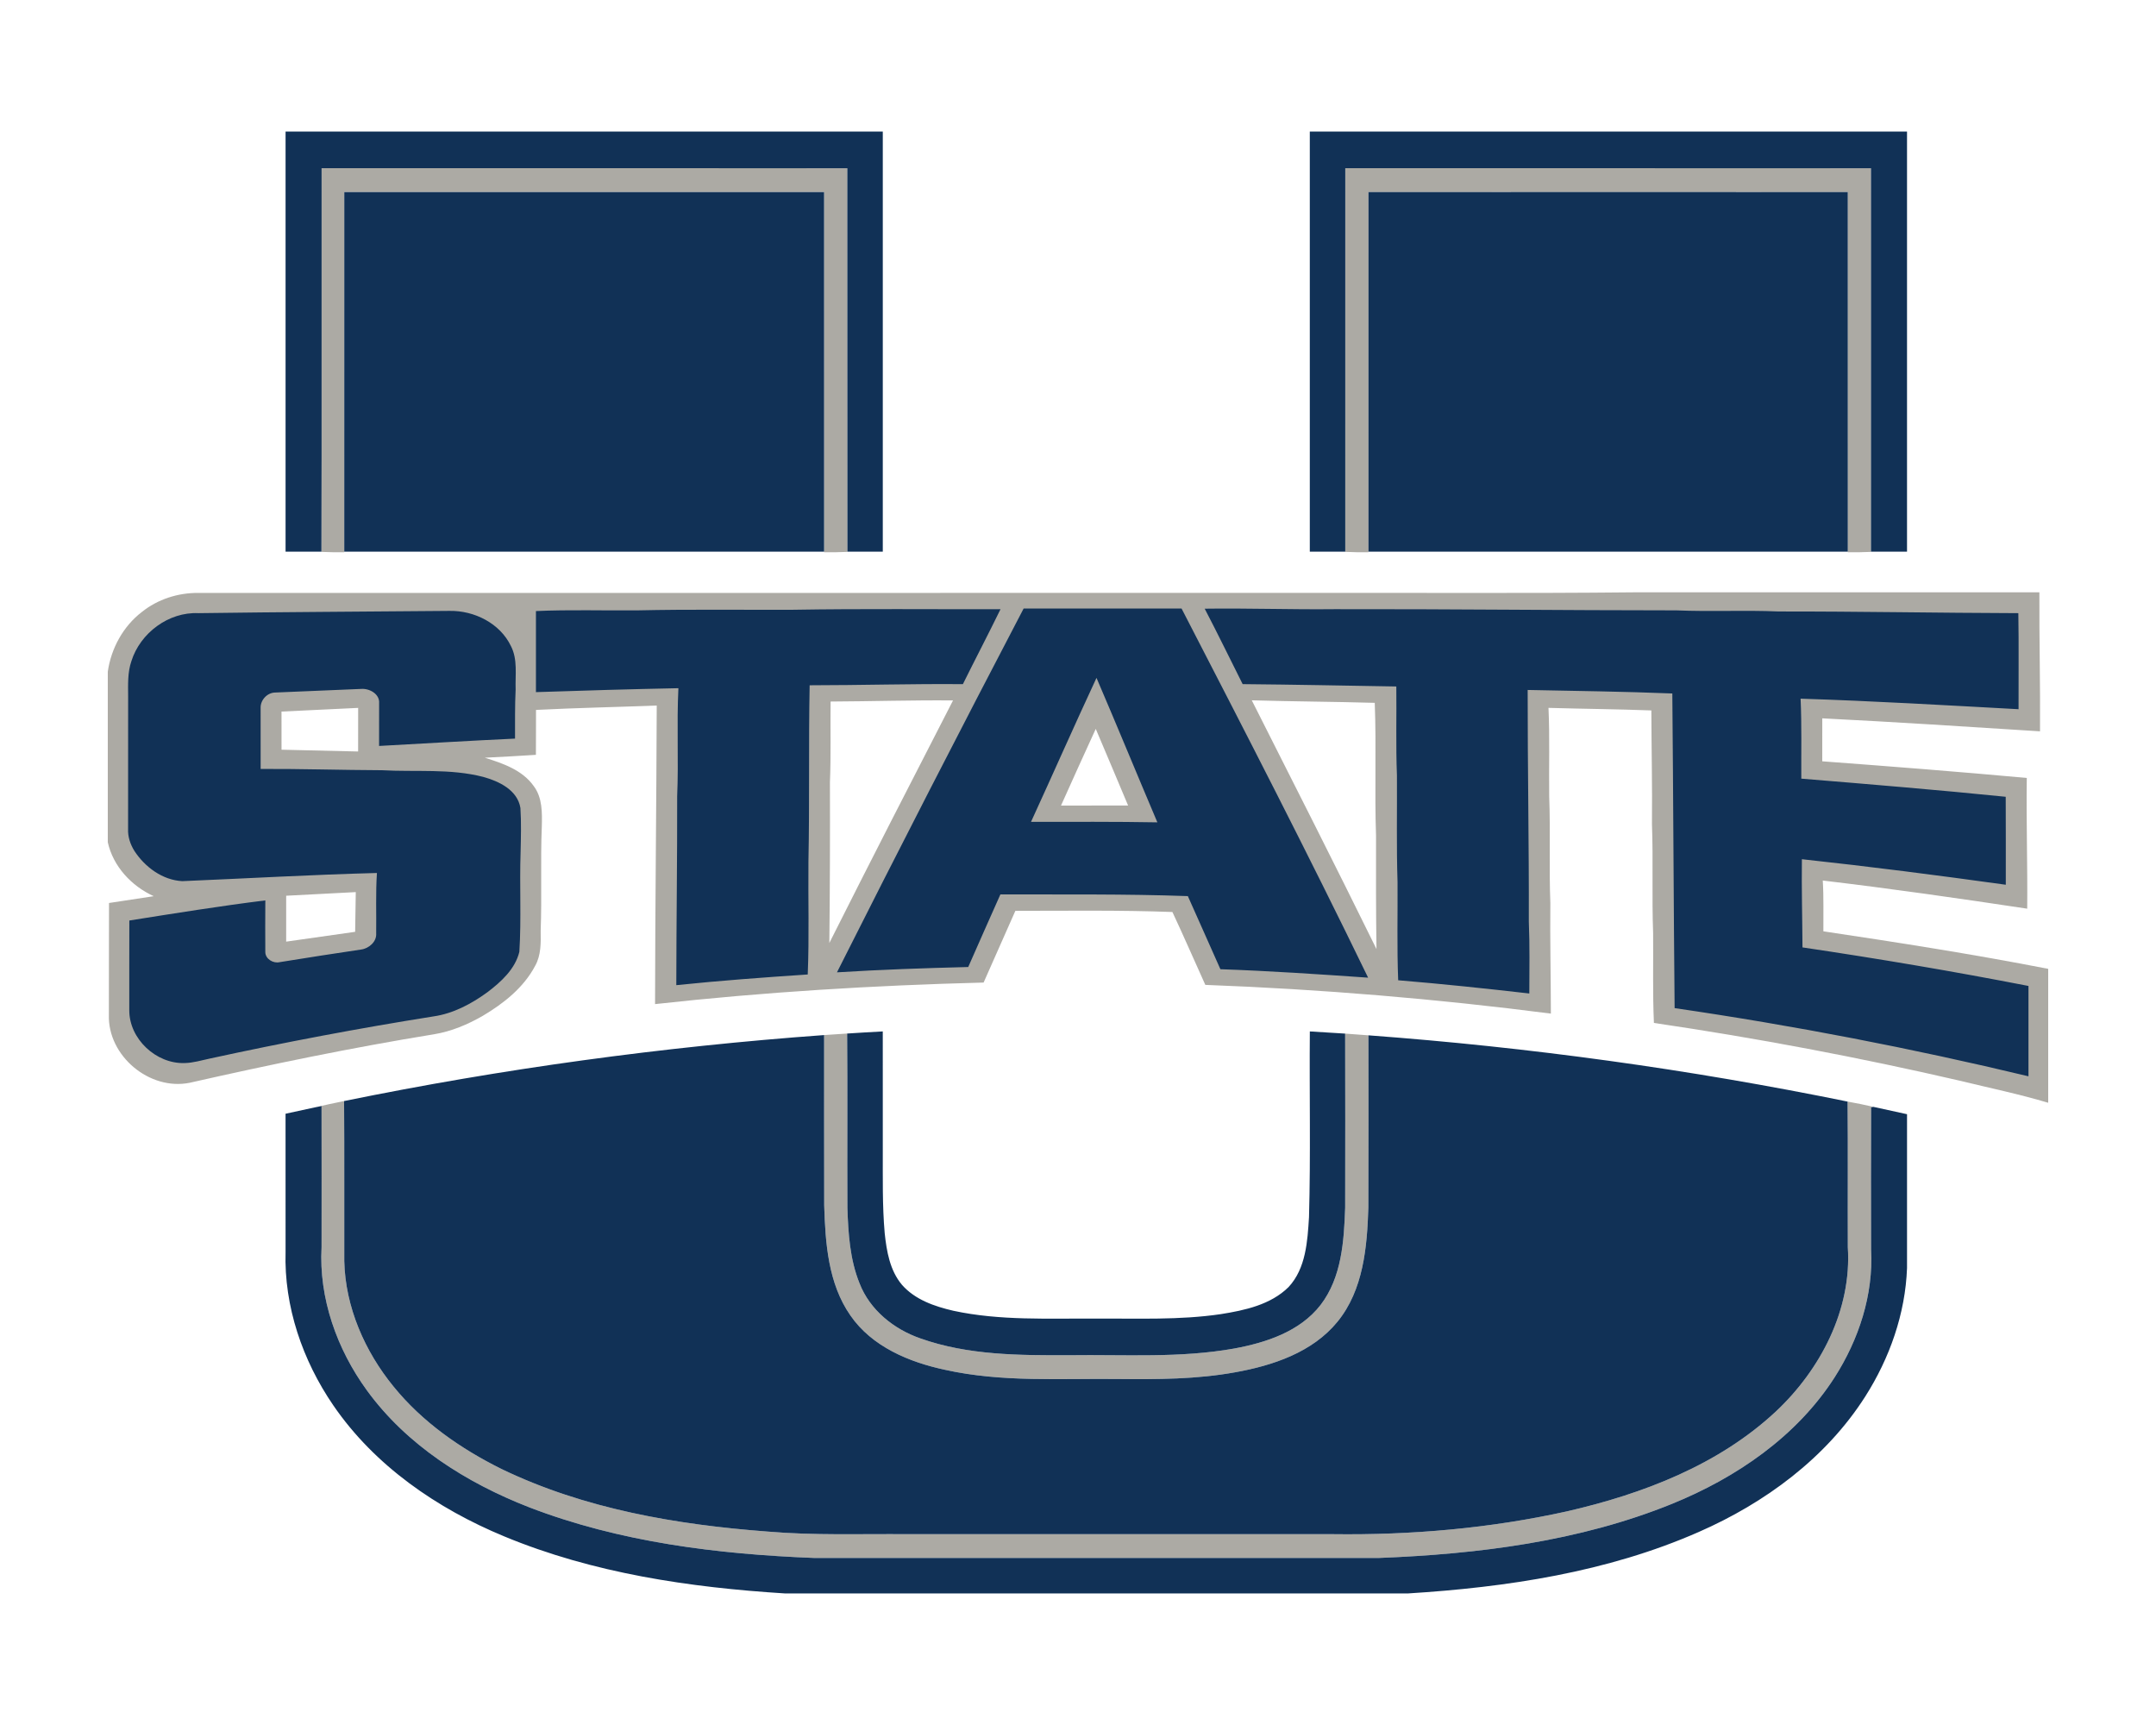 <?xml version="1.0" encoding="UTF-8"?>
<!DOCTYPE svg PUBLIC "-//W3C//DTD SVG 1.1//EN" "http://www.w3.org/Graphics/SVG/1.1/DTD/svg11.dtd">
<!-- Creator: CorelDRAW -->
<svg xmlns="http://www.w3.org/2000/svg" xml:space="preserve" width="2000px" height="1600px" version="1.1" style="shape-rendering:geometricPrecision; text-rendering:geometricPrecision; image-rendering:optimizeQuality; fill-rule:evenodd; clip-rule:evenodd"
viewBox="0 0 2000 1600"
 xmlns:xlink="http://www.w3.org/1999/xlink">
 <defs>
  <style type="text/css">
   <![CDATA[
    .fil1 {fill:#113156;fill-rule:nonzero}
    .fil0 {fill:#ACAAA4;fill-rule:nonzero}
   ]]>
  </style>
 </defs>
 <g id="Capa_x0020_1">
  <g id="Utah_x0020_State_x0020_Aggies.cdr">
   <path class="fil0" d="M131.58 567.64c14.7,-11.84 33.58,-17.85 52.41,-17.68 338.46,-0.06 676.95,-0.02 1015.41,-0.02 105.65,-0.26 211.3,0.56 316.93,-0.54 125.16,-0.02 250.32,-0.02 375.5,0 -0.22,42.99 0.91,85.95 0.58,128.93 -67.32,-4.31 -134.62,-8.64 -201.99,-12.05 -0.08,13.28 -0.08,26.56 -0.02,39.86 63.27,4.72 126.54,9.64 189.73,15.44 -0.56,40.44 0.77,80.84 0.4,121.25 -63.09,-9.52 -126.28,-18.6 -189.65,-26.1 0.97,15.67 0.43,31.39 0.56,47.1 69.71,10.41 139.36,21.32 208.56,34.81l0 124.22c-26.69,-8 -54.06,-13.63 -81.14,-20.27 -94.07,-21.79 -189.05,-39.7 -284.62,-53.78 -1.24,-27.72 -0.49,-55.47 -0.73,-83.19 -1.27,-33.71 0.17,-67.47 -1.08,-101.19 0.37,-35.16 -0.47,-70.32 -0.56,-105.48 -31.79,-1.2 -63.63,-1.44 -95.43,-2.37 1.27,27.36 0.32,54.74 0.67,82.11 1.23,32.99 -0.22,66.03 1.06,99.01 -0.37,34.17 0.45,68.3 0.49,102.46 -106.36,-13.71 -213.37,-22.63 -320.55,-26.64 -10.2,-22.51 -20.03,-45.21 -30.53,-67.6 -48.52,-1.81 -97.11,-1.1 -145.68,-1.08 -9.83,22.18 -19.61,44.36 -29.46,66.52 -101.82,2.61 -203.54,8.78 -304.78,19.99 0.11,-92.31 1.28,-184.62 1.56,-276.94 -37.34,1.46 -74.7,2.17 -111.99,4.07 -0.09,13.88 0.04,27.79 -0.09,41.67 -15.78,1.1 -31.6,1.81 -47.4,2.67 16.73,5.24 34.85,11.38 45.42,26.37 8.04,10.69 7.78,24.66 7.46,37.38 -1.34,32.31 0.15,64.67 -1.06,96.98 0.17,10.93 0.43,22.46 -5.13,32.32 -10.61,20.15 -29.17,34.85 -48.44,46.28 -14.07,8.12 -29.34,14.59 -45.46,17.2 -76.01,12.37 -151.46,27.96 -226.54,44.97 -37.3,7.56 -76.21,-24.99 -74.98,-63.08 0.17,-34.55 -0.08,-69.11 0.13,-103.67 13.82,-2.17 27.66,-4.16 41.48,-6.31 -20.59,-9.38 -37.62,-27.55 -42.62,-49.99l0 -158.27c3.08,-21.56 14.23,-42.04 31.58,-55.36zm166.76 -411.63c162.57,-0.02 325.1,-0.04 487.66,0.02 0.11,118.61 -0.06,237.24 0.09,355.86 -7.2,0.33 -14.4,0.41 -21.6,0.35 0,-111.39 0.02,-222.75 -0.02,-334.13 -148.38,-0.05 -296.73,-0.05 -445.11,0 -0.04,111.38 -0.02,222.74 -0.02,334.13 -7.05,0.04 -14.1,-0.02 -21.15,-0.35 0.33,-118.62 0.02,-237.25 0.15,-355.88zm949.61 0c162.54,-0.02 325.1,-0.04 487.66,0.02 0,118.63 0.06,237.24 -0.02,355.86 -7.16,0.33 -14.34,0.41 -21.47,0.35 -0.07,-111.39 -0.03,-222.75 -0.03,-334.11 -148.22,-0.05 -296.42,-0.11 -444.65,0.02 0.02,111.36 0.06,222.72 -0.02,334.09 -7.18,0.06 -14.34,-0.02 -21.49,-0.37 -0.03,-118.6 -0.05,-237.23 0.02,-355.86zm-483.46 804.05c7.11,-0.5 14.25,-0.97 21.36,-1.42 0.46,53.85 0,107.72 0.24,161.59 0.76,23.69 2.29,47.99 11.3,70.19 9.59,24.68 31.75,42.42 56.33,50.96 44.32,15.78 92.19,15.78 138.69,15.63 50.81,-0.69 102.09,2.8 152.41,-6.19 29.62,-5.45 61.05,-15.71 80.21,-40.42 19.6,-25.54 21.75,-59.24 22.81,-90.19 0.09,-53.83 0.15,-107.68 -0.02,-161.51 7.2,0.48 14.38,1 21.6,1.6 0.02,53.22 0.15,106.47 -0.07,159.69 -1.14,36.61 -4.55,76.49 -28.67,106 -23.21,28.41 -59.95,40.59 -94.89,46.86 -35.61,6.47 -71.91,6.6 -108,6.25 -53.79,-0.64 -108.3,3.21 -161.25,-8.58 -33.28,-7.11 -67.71,-21.45 -87.67,-50.4 -20.67,-29.66 -23.26,-67.21 -24.31,-102.2 -0.18,-52.62 0,-105.24 -0.07,-157.86zm-472.76 67.15c9.11,-2.13 18.28,-4.09 27.46,-5.95 0.37,49.47 0.02,98.95 0.17,148.42 0.99,42.68 18.99,83.73 45.79,116.5 26.75,32.91 62.32,57.64 100.11,76.37 76.85,37.08 162.32,51.67 246.76,58.03 43.09,3.69 86.38,2.09 129.56,2.42 131.49,0 262.99,0 394.49,0 73.08,0.97 146.46,-5.39 217.85,-21.24 69.93,-16.08 140.04,-42.81 193.3,-92.41 41.48,-38.85 70.67,-94.61 66.9,-152.54 -0.2,-45.01 0.21,-90.02 -0.22,-135.05 8,1.42 15.95,3.04 23.86,4.87l-2.04 0.5c-0.18,43.95 -0.13,87.9 -0.03,131.88 2.29,41.89 -11.42,83.47 -33.82,118.52 -35.14,54.82 -91.12,93.06 -150.68,117.27 -86.1,34.94 -179.63,46.63 -271.88,50.25 -174.74,0.06 -349.48,0.06 -524.2,0 -89.65,-3.49 -180.36,-14.64 -264.54,-47.12 -58.03,-22.62 -113.28,-57.43 -150.3,-108.44 -27.72,-38.11 -44.58,-85.3 -41.97,-132.74 0.04,-43.63 0.07,-87.24 -0.02,-130.85 -1.64,0.32 -4.92,0.99 -6.55,1.31zm477.61 -152.56c37.79,-75.21 76.25,-150.1 114.73,-224.97 -37.88,-0.36 -75.73,0.85 -113.59,1.02 -0.32,24.92 0.43,49.86 -0.6,74.78 0.15,49.73 0,99.46 -0.54,149.17zm391.86 -225.09c38.8,76.78 77.71,153.52 115.68,230.74 -0.54,-35.03 -0.46,-70.1 -0.41,-105.13 -1.45,-41.07 0.39,-82.2 -1.19,-123.26 -38.02,-1.1 -76.07,-1.23 -114.08,-2.35zm-144.73 26.51c-10.82,23.67 -21.64,47.34 -32.23,71.12 20.74,0 41.48,0.02 62.24,-0.03 -10.05,-23.66 -19.84,-47.46 -30.01,-71.09zm-751 154.76l0 42.57 63.98 -9.1 0.58 -36.84 -64.56 3.37zm-4.33 -170.82l0.02 35.37 71.05 1.66 0.04 -40.44 -71.11 3.41z"/>
   <path class="fil1" d="M949.56 564.45c48.85,0.06 97.67,0.04 146.52,0 58.66,113.62 117.25,227.3 173.04,342.37 -45.64,-3.17 -91.3,-6.26 -137.02,-7.83 -9.92,-22.68 -20.24,-45.16 -30.2,-67.82 -57.92,-2.07 -115.93,-1.42 -173.9,-1.55 -10.07,22.4 -19.9,44.88 -29.83,67.32 -40.6,1.02 -81.21,2.42 -121.76,4.94 56.85,-112.94 114.6,-225.4 173.15,-337.43zm-684.65 -442.41l554.01 0 0 389.64 -32.83 0c-0.15,-118.56 0.02,-237.11 -0.09,-355.65 -162.56,-0.06 -325.1,-0.04 -487.66,-0.02 -0.13,118.56 0.18,237.11 -0.15,355.67l-33.28 0 0 -389.64zm499.58 389.64l-445.15 0c0,-111.2 -0.02,-222.38 0.02,-333.57 148.38,-0.05 296.73,-0.05 445.11,0 0.04,111.19 0.02,222.37 0.02,333.57zm-499.6 521.35c8.94,-1.92 17.89,-3.9 26.84,-5.82 1.63,-0.32 4.91,-0.99 6.55,-1.31 0.09,43.61 0.06,87.22 0.02,130.85 -2.61,47.44 14.25,94.63 41.97,132.74 37.02,51.01 92.27,85.82 150.3,108.44 84.18,32.48 174.89,43.63 264.54,47.12 174.72,0.06 349.46,0.06 524.2,0 92.25,-3.62 185.78,-15.31 271.88,-50.25 59.56,-24.21 115.54,-62.45 150.68,-117.27 22.4,-35.05 36.11,-76.63 33.82,-118.52 -0.1,-43.98 -0.15,-87.93 0.03,-131.88l2.04 -0.5c10.42,2.28 20.87,4.5 31.28,6.83 0,47.56 0.02,95.11 0,142.67 -1.55,42.34 -16.12,83.62 -38.78,119.21 -36.39,57.12 -93.06,98.75 -154.5,125.65 -84.87,37.32 -177.82,51.22 -269.69,56.98l-577.79 0c-88.63,-5.57 -178.11,-18.69 -260.61,-52.95 -62.1,-25.69 -120.18,-65.53 -158.53,-121.58 -28.45,-41.54 -45.76,-91.7 -44.23,-142.36 0,-42.68 0,-85.37 -0.02,-128.05zm54.3 -11.77c146.89,-30.01 295.76,-50.36 445.3,-61.2 0.07,52.62 -0.11,105.24 0.07,157.86 1.05,34.99 3.64,72.54 24.31,102.2 19.96,28.95 54.39,43.29 87.67,50.4 52.95,11.8 107.46,7.94 161.25,8.58 36.09,0.35 72.39,0.22 108,-6.25 34.94,-6.27 71.68,-18.45 94.89,-46.86 24.12,-29.51 27.53,-69.39 28.67,-106 0.22,-53.22 0.09,-106.47 0.07,-159.69 149.26,11.06 297.83,31.51 444.48,61.46 0.43,45.03 0.02,90.04 0.22,135.05 3.77,57.93 -25.42,113.69 -66.9,152.54 -53.26,49.6 -123.37,76.33 -193.3,92.41 -71.39,15.85 -144.77,22.21 -217.85,21.24 -131.5,0 -263,0 -394.49,0 -43.18,-0.33 -86.47,1.27 -129.56,-2.42 -84.44,-6.36 -169.91,-20.95 -246.76,-58.03 -37.79,-18.73 -73.36,-43.46 -100.11,-76.38 -26.8,-32.76 -44.8,-73.81 -45.79,-116.49 -0.15,-49.47 0.2,-98.95 -0.17,-148.42zm466.66 -62.62c11.02,-0.65 22.01,-1.45 33.05,-1.96 0.07,36.54 0,73.05 0.02,109.59 0.07,25.85 -0.49,51.78 1.77,77.58 1.77,16.71 4.81,34.52 15.95,47.78 12.14,13.9 30.35,20.13 47.82,24.16 43.24,9.33 87.71,6.94 131.62,7.27 38.82,-0.31 77.86,1.55 116.41,-4.16 22.29,-3.54 46.3,-8.71 62.9,-25.16 16.06,-17.33 17.51,-42.47 18.91,-64.85 1.59,-57.38 0.3,-114.81 0.77,-172.21 10.91,0.66 21.82,1.35 32.75,2.02 0.17,53.83 0.11,107.68 0.02,161.51 -1.06,30.95 -3.21,64.65 -22.81,90.19 -19.16,24.71 -50.59,34.97 -80.21,40.42 -50.32,8.99 -101.6,5.5 -152.41,6.19 -46.5,0.15 -94.37,0.15 -138.7,-15.63 -24.57,-8.54 -46.73,-26.28 -56.32,-50.96 -9.01,-22.2 -10.54,-46.5 -11.3,-70.19 -0.24,-53.87 0.22,-107.74 -0.24,-161.59zm-601.74 -389.92c77.59,-1.08 155.17,-1.38 232.75,-2.1 22.98,-0.45 46.98,11.43 57.13,32.69 6.4,12.44 3.86,26.77 4.33,40.18 -0.73,15.2 -0.52,30.39 -0.56,45.59 -42.06,1.94 -84.07,4.53 -126.11,6.81 -0.02,-13.19 0.07,-26.38 0.03,-39.58 0.71,-8.64 -9.01,-13.92 -16.62,-13.32 -26.69,1.12 -53.38,2.22 -80.07,3.36 -7.28,0.24 -13.51,7.08 -13.23,14.34 -0.07,18.84 0,37.68 0.02,56.52 37.51,-0.17 75,1.04 112.5,1.19 31.31,1.77 63.34,-1.73 94.01,6.21 14.62,4.03 31.76,12.15 34.47,28.82 0.87,13.67 0.46,27.4 0.16,41.09 -1.06,30.76 0.79,61.58 -1.15,92.3 -3.9,16.08 -16.99,27.92 -29.7,37.55 -14.81,10.74 -31.56,19.73 -49.87,22.36 -69.49,11.04 -138.65,24.1 -207.39,39.08 -7.83,1.62 -15.55,4.08 -23.59,4.21 -26.4,0.88 -51.39,-22.42 -51.3,-49.02 0.04,-27.75 -0.05,-55.47 0.06,-83.19 41.97,-6.64 83.97,-13.43 126.15,-18.67 -0.08,15.99 -0.17,31.99 -0.02,47.98 0.09,6.41 7.4,10.7 13.26,9.32 25.2,-4.08 50.42,-8 75.64,-11.73 7.18,-0.95 14.51,-7.22 13.95,-14.94 0.26,-18.67 -0.54,-37.38 0.69,-56.05 -60.21,1.56 -120.4,5.05 -180.58,7.57 -18.24,-0.95 -34.6,-13.02 -44.35,-27.96 -3.83,-6.12 -6.25,-13.21 -5.9,-20.48 0.09,-41 0.02,-81.98 0.04,-122.96 -0.04,-10.91 -0.58,-22.12 3,-32.57 8.17,-26.19 34.6,-45.92 62.25,-44.6zm933.42 -4.14c40.25,-0.56 80.45,0.9 120.69,0.45 105.63,-0.19 211.24,1.08 316.85,1.1 31.6,1.36 63.25,-0.34 94.85,1.03 74.13,-0.08 148.25,1.34 222.38,1.56 0.5,29.68 0.11,59.39 0.2,89.09 -67.37,-3.64 -134.76,-7.65 -202.19,-9.76 1.12,24.7 0.5,49.45 0.65,74.17 63.25,5.2 126.49,10.41 189.63,16.82 0.16,27.2 0.05,54.39 0.07,81.59 -62.95,-8.77 -125.98,-16.86 -189.14,-23.69 -0.37,27.27 0.39,54.54 0.54,81.81 70.12,10.39 140.05,22.2 209.64,35.76 -0.04,27.94 -0.02,55.88 0,83.79 -108.39,-25.99 -217.94,-47.16 -328.25,-63.24 -0.95,-97.27 -1.21,-194.56 -2.13,-291.84 -44.71,-1.81 -89.46,-2.35 -134.19,-3.26 -0.07,71.66 1.27,143.27 1.07,214.9 0.93,22.21 0.5,44.41 0.46,66.64 -40.49,-4.64 -81.01,-8.93 -121.63,-12.27 -1.23,-30.29 -0.39,-60.62 -0.6,-90.93 -1.08,-33 -0.35,-66.03 -0.56,-99.05 -1.1,-27.49 -0.26,-55.01 -0.58,-82.52 -47.52,-0.8 -95,-1.75 -142.54,-2.18 -11.75,-23.32 -23.11,-46.84 -35.22,-69.97zm-381.67 0.99c64.07,-1.06 128.18,-0.35 192.27,-0.52 -11.38,23.3 -23.41,46.28 -34.92,69.52 -47.41,-0.41 -94.77,1.02 -142.15,1.04 -1.06,54.45 0,108.93 -1.12,163.36 -0.35,34.96 0.78,69.95 -0.65,104.89 -40.68,2.7 -81.35,5.69 -121.92,9.9 0.06,-58.38 0.92,-116.78 0.8,-175.2 1.42,-33.39 -0.5,-66.84 1.14,-100.24 -44.04,0.89 -88.11,2.16 -132.15,3.65 0.03,-25.07 0.03,-50.12 0,-75.19 31.43,-1.43 62.93,-0.35 94.38,-0.65 48.09,-1.06 96.23,-0.37 144.32,-0.56zm479.17 -53.89l0 -389.64 554.01 0 0 389.64 -33.45 0c0.08,-118.56 0.02,-237.09 0.02,-355.65 -162.56,-0.06 -325.12,-0.04 -487.66,-0.02 -0.07,118.56 -0.05,237.12 -0.02,355.67l-32.9 0zm499.09 0l-444.7 0c0.08,-111.18 0.04,-222.36 0.02,-333.53 148.23,-0.13 296.43,-0.07 444.65,-0.02 0,111.17 -0.04,222.35 0.03,333.55zm-757.69 250.6l0 0zm0 0c39.06,0.04 78.13,-0.24 117.19,0.47 -18.93,-44.62 -37.34,-89.46 -56.46,-134 -20.65,44.32 -40.33,89.1 -60.73,133.53z"/>
  </g>
 </g>
</svg>
